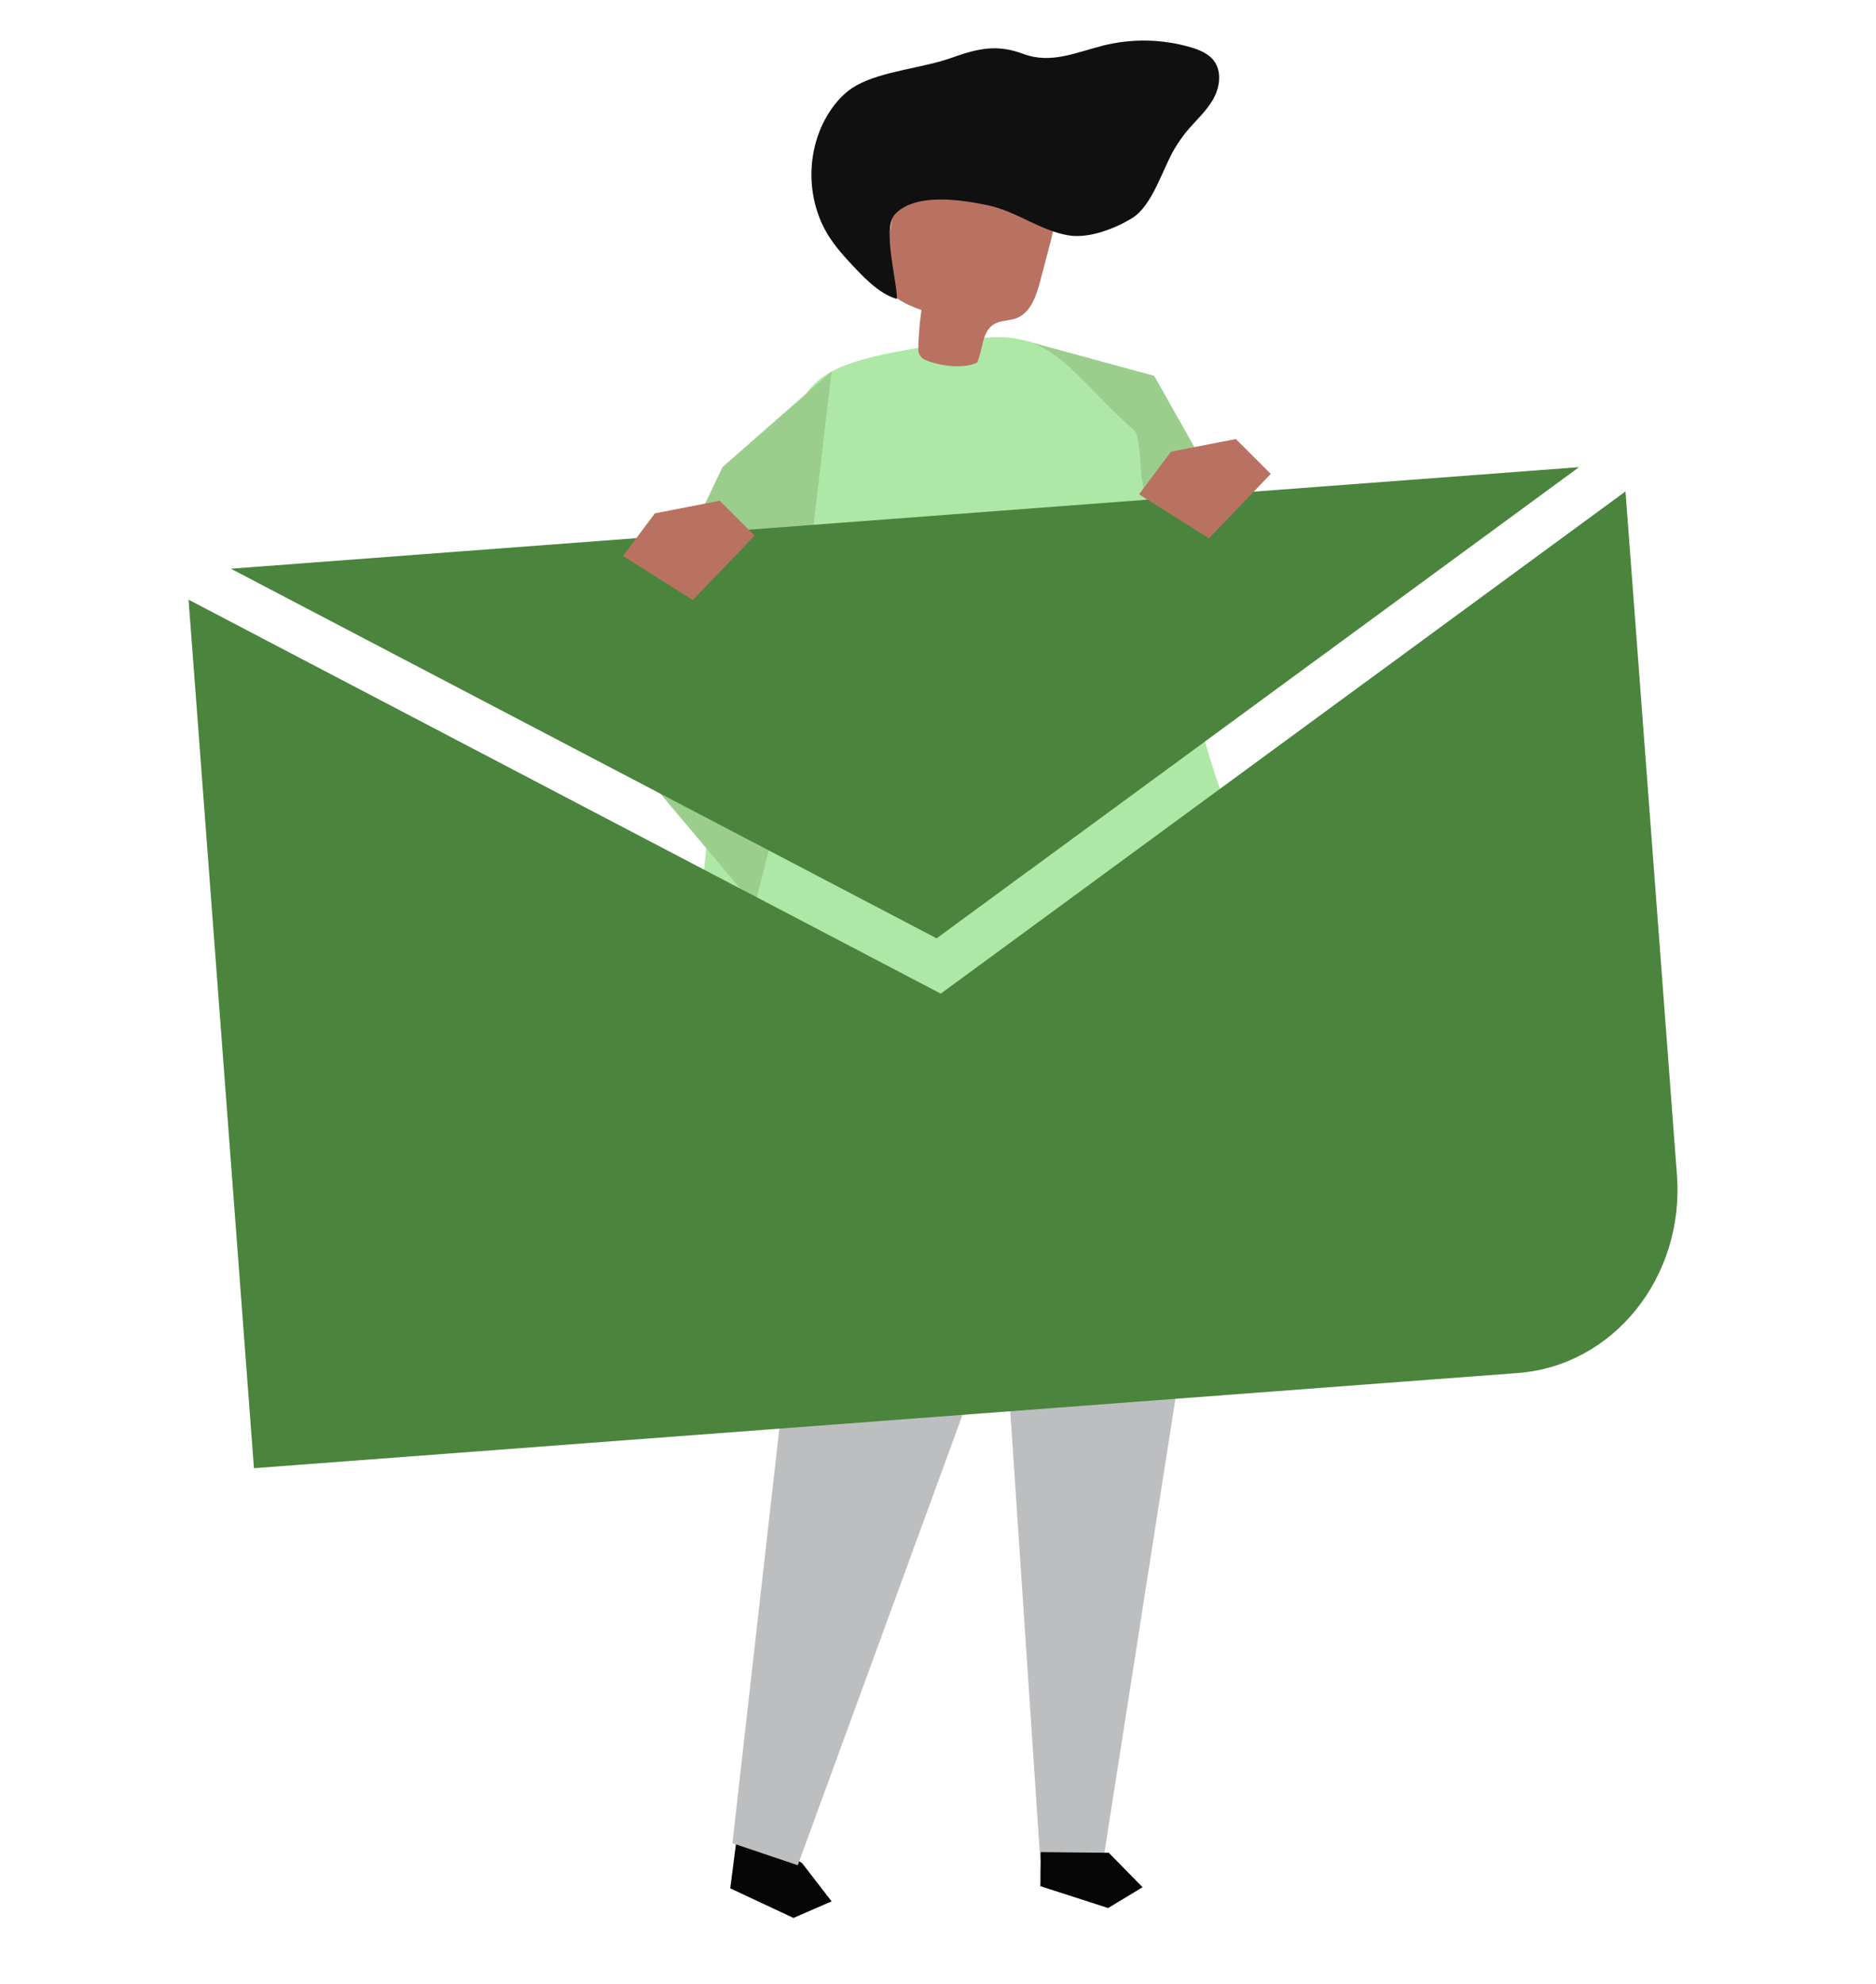 <?xml version="1.0" encoding="utf-8"?>
<!-- Generator: Adobe Illustrator 25.2.3, SVG Export Plug-In . SVG Version: 6.00 Build 0)  -->
<svg version="1.1" xmlns="http://www.w3.org/2000/svg" xmlns:xlink="http://www.w3.org/1999/xlink" x="0px" y="0px"
	 viewBox="0 0 433.58 458.42" style="enable-background:new 0 0 433.58 458.42;" xml:space="preserve">
<style type="text/css">
	.st0{fill:#050505;}
	.st1{fill:#BCBEC0;}
	.st2{fill:#9BCE8D;}
	.st3{fill:#AEE8A6;}
	.st4{fill:#B97262;}
	.st5{fill:#101011;}
	.st6{fill:#4B843D;}
</style>
<g id="background">
</g>
<g id="shadow">
</g>
<g id="object">
	<g>
		<g>
			<polygon class="st0" points="169.78,428.47 168.77,436.28 183.39,443.12 192.2,439.29 185.4,430.48 170.78,420.66 			"/>
			<g>
				<polygon class="st1" points="169.28,425.85 180.55,326.25 166.99,214.76 170.04,191.04 230.61,188.74 232.8,227.34 
					222.63,326.41 184.38,430.94 				"/>
			</g>
			<polygon class="st2" points="236.3,78.54 266.76,86.84 302,149.28 285.31,164.73 261.82,136.91 			"/>
			<g>
				<polygon class="st1" points="275.06,199.9 275.22,300.41 254.98,429.79 240.42,429.64 232.42,309.99 213.69,190.24 				"/>
				<polygon class="st0" points="240.45,435.78 256.11,440.83 264.07,436.02 256.27,428.07 240.52,427.91 				"/>
			</g>
			<g>
				<path class="st3" d="M160.73,234.08c0.14-4.36,0.38-7.99,0.42-9.29c0.31-11.68,1.35-23.34,2.82-34.94
					c1.31-10.4,2.96-36.2,4.74-46.53c1.47-8.53,6.59-29.82,10.29-37.73c9.2-19.68,6.36-21.49,46.76-27.34
					c17.71-2.56,21.89,8.47,36.37,21.16c1.43,1.25,1.35,8.7,1.68,10.68c0.58,3.48,1.21,6.94,1.92,10.4
					c0.56,2.71,1.18,5.42,1.88,8.11l0,0c0,0,12.15,55.3,20.19,67.05c8.04,11.74,24.64,28.16-3.13,38.19c-4.92,1.59-9.87,3.1-15,3.91
					c0,0-22.71-2.52-34.39-2.44c-10.76,0.08-21.56,1.17-32.14,2.99c-7.07,1.18-14.29,2.9-20.62,6.2
					c-6.04,3.15-10.39,7.79-16.52,11.05c-0.58,0.31-1.22,0.63-1.88,0.54C160.6,255.61,160.43,243.25,160.73,234.08z"/>
			</g>
			<g>
				<path class="st4" d="M225.79,83.8c-2.04,1.01-6.85,1.37-11.87-0.6c-1.01-0.4-1.69-1.37-1.68-2.46c0.04-3.05,0.29-6.09,0.73-9.11
					c-3.76-1.32-8.11-3.31-8.77-7.24c-0.21-1.24,0.01-2.51,0.22-3.74c0.88-5.12,1.77-10.24,2.65-15.36
					c0.31-1.77,0.63-3.59,1.59-5.11c1.69-2.66,4.97-3.83,8.08-4.37c7.93-1.38,16.57,0.34,22.71,5.53c1.64,1.38,3.12,3.04,3.84,5.06
					c1.11,3.11,0.28,6.54-0.56,9.73c-0.77,2.95-1.55,5.9-2.32,8.84c-0.89,3.39-2.18,7.24-5.44,8.52c-1.73,0.68-3.78,0.48-5.35,1.48
					C226.86,76.73,227.23,80.85,225.79,83.8z"/>
				<path class="st5" d="M271.55,34.22c0.78-1.28,1.62-2.51,2.56-3.67c2.03-2.51,4.54-4.65,6.17-7.44c1.64-2.78,2.21-6.55,0.25-9.11
					c-1.27-1.65-3.32-2.48-5.32-3.07c-6.58-1.94-13.69-2.07-20.34-0.38c-6.33,1.61-12,4.28-18.38,1.9
					c-5.99-2.24-10.32-1.33-16.58,0.91c-6.78,2.42-15.87,2.99-22.01,6.4c-2.56,1.43-4.61,3.65-6.2,6.11
					c-5.52,8.52-5.55,20.28-0.07,28.83c1.23,1.92,2.7,3.67,4.24,5.35c3.2,3.47,7.02,7.75,11.42,9.03c0.1-3.93-3.48-16.34-0.46-19.56
					c4.79-5.12,15.64-3.33,21.58-2.07c6.49,1.37,12.27,5.97,18.7,6.95c4.63,0.71,10.54-1.56,14.47-3.96
					C266.44,47.5,268.7,38.88,271.55,34.22z"/>
			</g>
			<polygon class="st2" points="192.2,85.81 166.99,107.9 138.87,167 174.39,209.25 180.5,185.62 			"/>
		</g>
	</g>
	<g>
		<g>
			<g>
				<polygon class="st6" points="364.95,107.93 53.35,131.39 216.47,216.79 				"/>
				<path class="st6" d="M43.58,138.55l15.11,200.66l292.1-21.99c22.09-1.66,38.56-22.15,36.78-45.77l-11.89-157.91L217.43,229.57
					L43.58,138.55z"/>
			</g>
		</g>
	</g>
	<polygon class="st4" points="143.98,128.46 151.36,118.6 166.35,115.69 174.42,123.74 160.13,138.62 	"/>
	<polygon class="st4" points="263.26,114.2 270.64,104.35 285.63,101.43 293.7,109.49 279.41,124.37 	"/>
</g>
</svg>
